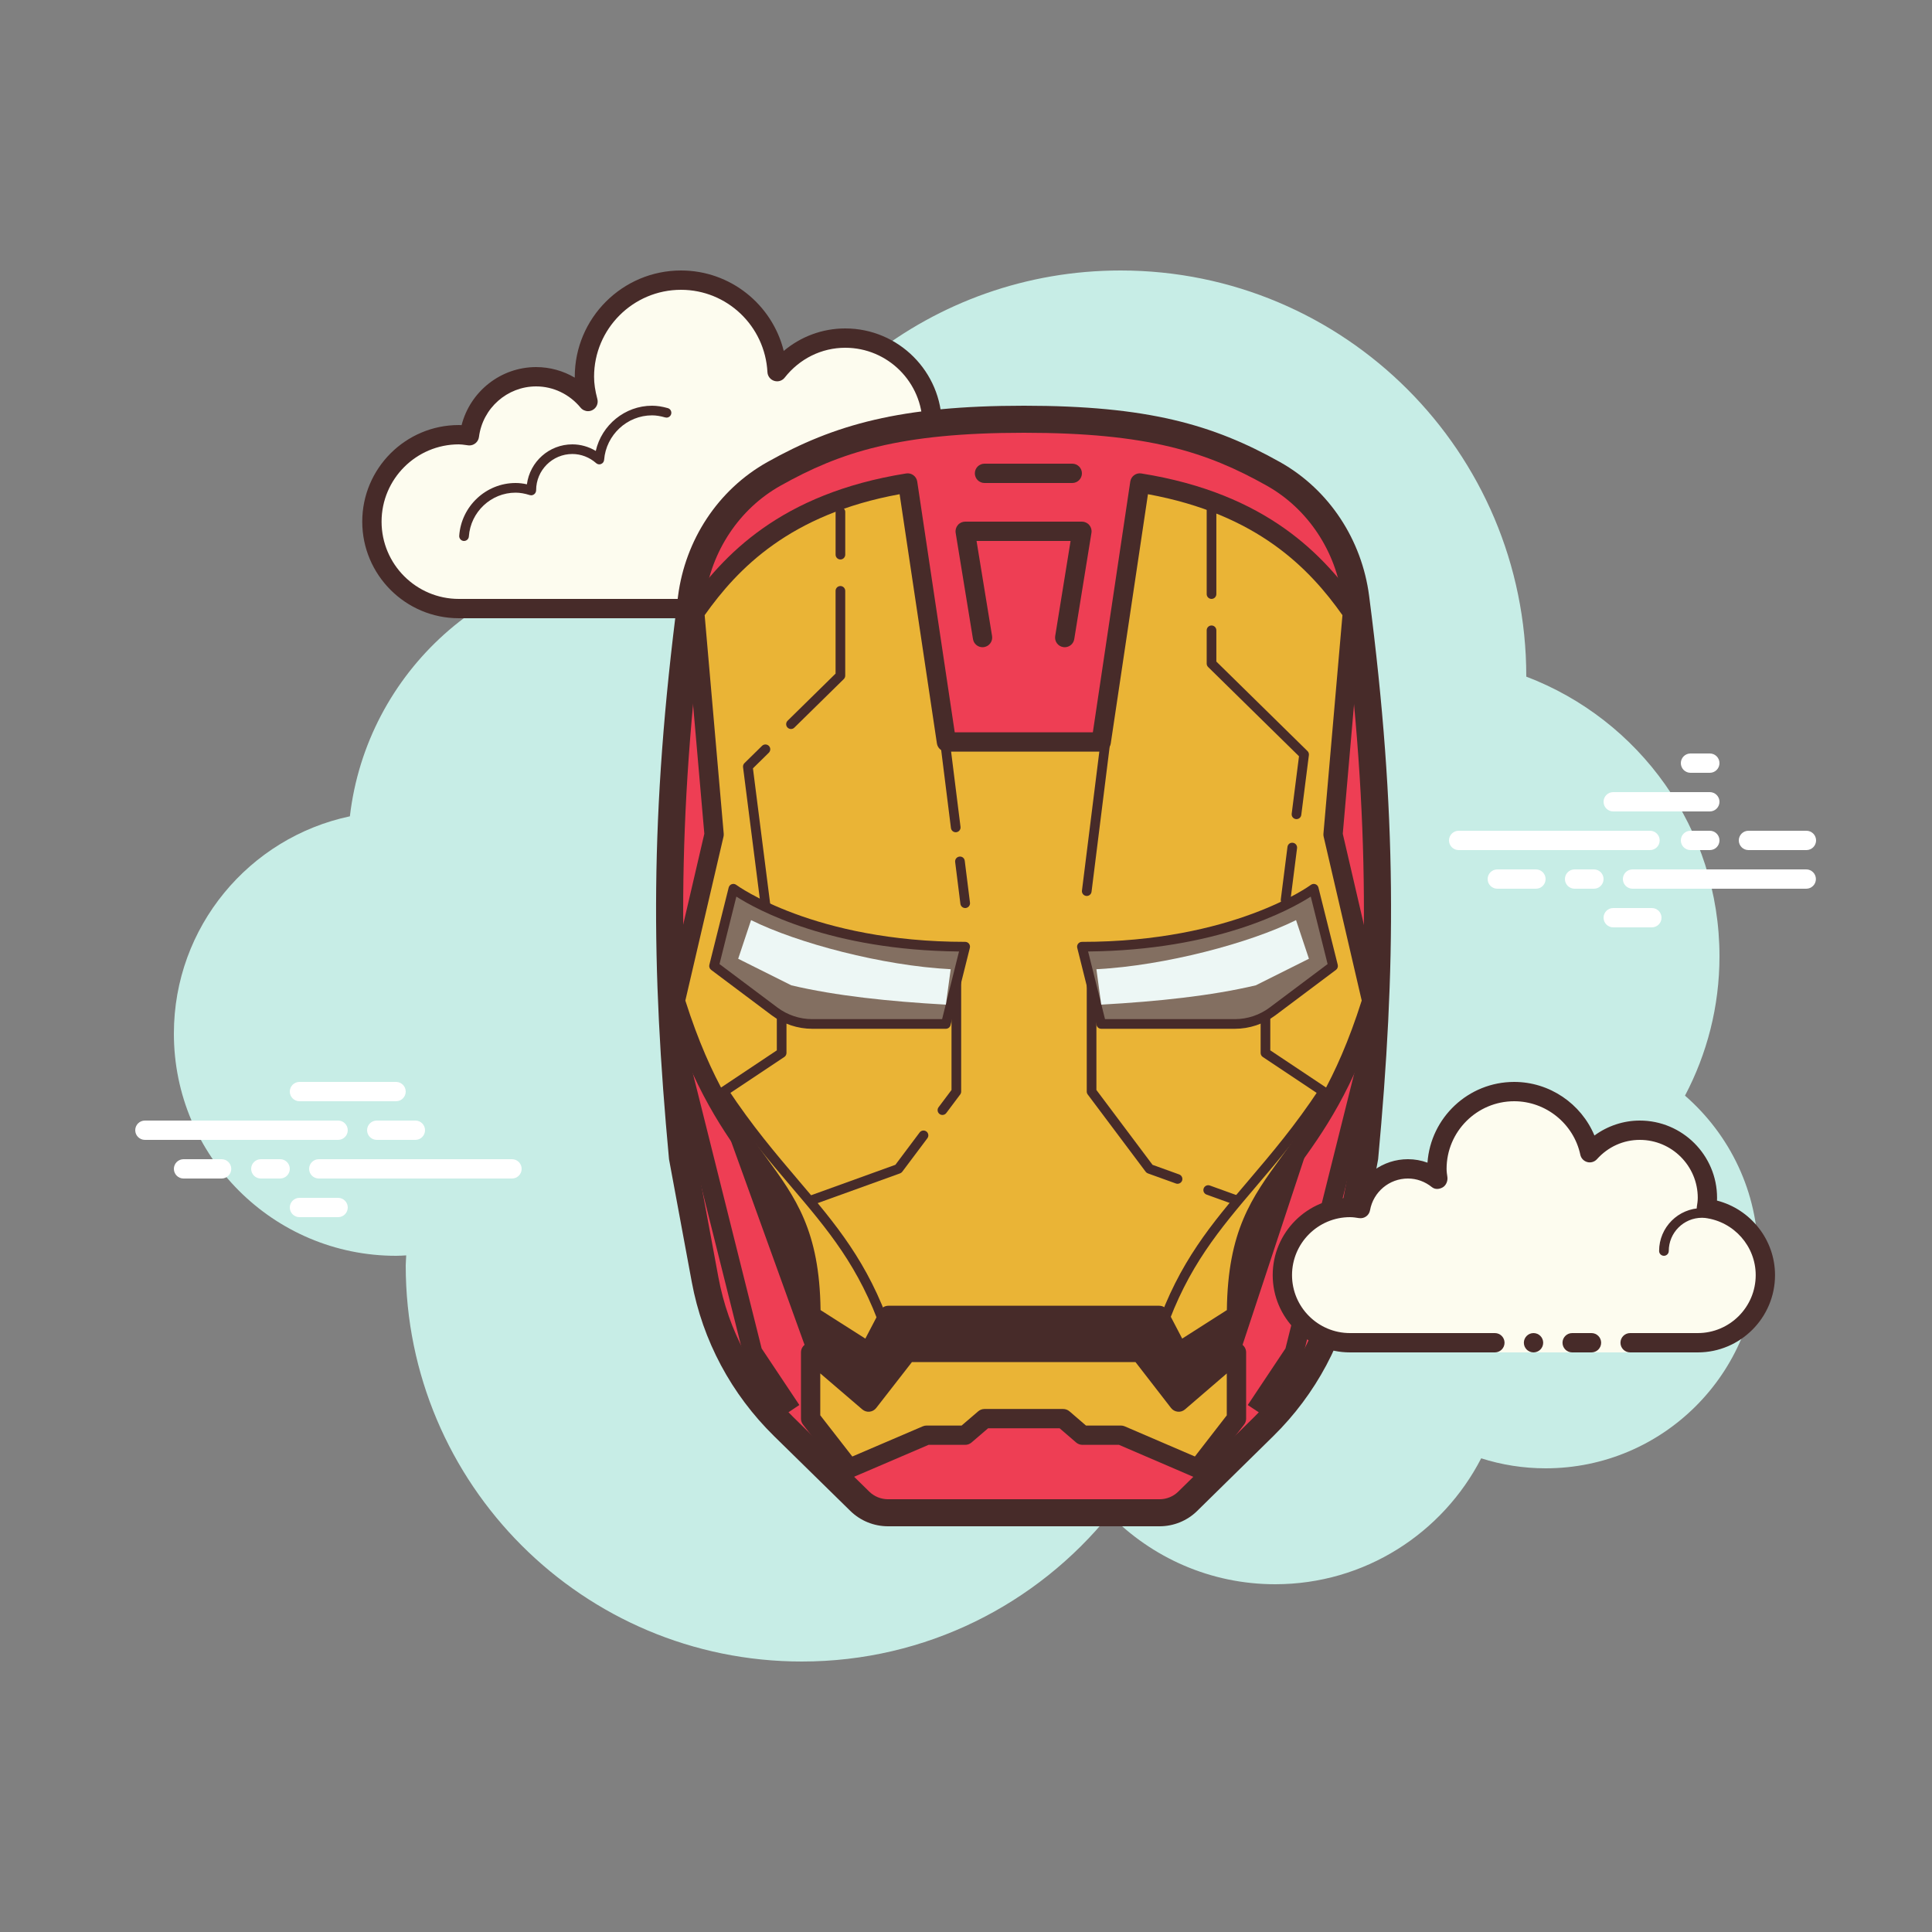 <svg xmlns="http://www.w3.org/2000/svg"  viewBox="0 0 100 100" width="80px" height="80px"><rect x="0" y="0" width="100" height="100" fill="#808080" stroke="none"/><path fill="#c7ede6" d="M87.215,56.71C88.35,54.555,89,52.105,89,49.5c0-6.621-4.159-12.257-10.001-14.478 C78.999,35.015,79,35.008,79,35c0-11.598-9.402-21-21-21c-9.784,0-17.981,6.701-20.313,15.757C36.211,29.272,34.638,29,33,29 c-7.692,0-14.023,5.793-14.89,13.252C12.906,43.353,9,47.969,9,53.5C9,59.851,14.149,65,20.5,65c0.177,0,0.352-0.012,0.526-0.022 C21.022,65.153,21,65.324,21,65.5C21,76.822,30.178,86,41.5,86c6.437,0,12.175-2.972,15.934-7.614C59.612,80.611,62.64,82,66,82 c4.65,0,8.674-2.65,10.666-6.518C77.718,75.817,78.837,76,80,76c6.075,0,11-4.925,11-11C91,61.689,89.53,58.727,87.215,56.71z"/><path fill="#fff" d="M85.405,44H75.5c-0.276,0-0.5-0.224-0.5-0.5s0.224-0.5,0.5-0.5h9.905c0.276,0,0.5,0.224,0.5,0.5 S85.682,44,85.405,44z"/><path fill="#fff" d="M88.5,44h-1c-0.276,0-0.5-0.224-0.5-0.5s0.224-0.5,0.5-0.5h1c0.276,0,0.5,0.224,0.5,0.5 S88.777,44,88.5,44z"/><path fill="#fff" d="M93.491,46H84.5c-0.276,0-0.5-0.224-0.5-0.5s0.224-0.5,0.5-0.5h8.991c0.276,0,0.5,0.224,0.5,0.5 S93.767,46,93.491,46z"/><path fill="#fff" d="M82.5,46h-1c-0.276,0-0.5-0.224-0.5-0.5s0.224-0.5,0.5-0.5h1c0.276,0,0.5,0.224,0.5,0.5 S82.777,46,82.5,46z"/><path fill="#fff" d="M79.5,46h-2c-0.276,0-0.5-0.224-0.5-0.5s0.224-0.5,0.5-0.5h2c0.276,0,0.5,0.224,0.5,0.5 S79.777,46,79.5,46z"/><path fill="#fff" d="M85.5,48h-2c-0.276,0-0.5-0.224-0.5-0.5s0.224-0.5,0.5-0.5h2c0.276,0,0.5,0.224,0.5,0.5 S85.776,48,85.5,48z"/><path fill="#fff" d="M88.5,39c-0.177,0-0.823,0-1,0c-0.276,0-0.5,0.224-0.5,0.5c0,0.276,0.224,0.5,0.5,0.5 c0.177,0,0.823,0,1,0c0.276,0,0.5-0.224,0.5-0.5C89,39.224,88.776,39,88.5,39z"/><path fill="#fff" d="M88.5,41c-0.177,0-4.823,0-5,0c-0.276,0-0.5,0.224-0.5,0.5c0,0.276,0.224,0.5,0.5,0.5 c0.177,0,4.823,0,5,0c0.276,0,0.5-0.224,0.5-0.5C89,41.224,88.776,41,88.5,41z"/><path fill="#fff" d="M93.5,43c-0.177,0-2.823,0-3,0c-0.276,0-0.5,0.224-0.5,0.5c0,0.276,0.224,0.5,0.5,0.5 c0.177,0,2.823,0,3,0c0.276,0,0.5-0.224,0.5-0.5C94,43.224,93.776,43,93.5,43z"/><g><path fill="#fff" d="M17.5,59h-10C7.224,59,7,58.776,7,58.5S7.224,58,7.5,58h10c0.276,0,0.5,0.224,0.5,0.5 S17.776,59,17.5,59z"/><path fill="#fff" d="M21.5,59h-2c-0.276,0-0.5-0.224-0.5-0.5s0.224-0.5,0.5-0.5h2c0.276,0,0.5,0.224,0.5,0.5 S21.776,59,21.5,59z"/><path fill="#fff" d="M26.5,61h-10c-0.276,0-0.5-0.224-0.5-0.5s0.224-0.5,0.5-0.5h10c0.276,0,0.5,0.224,0.5,0.5 S26.777,61,26.5,61z"/><path fill="#fff" d="M14.5,61h-1c-0.276,0-0.5-0.224-0.5-0.5s0.224-0.5,0.5-0.5h1c0.276,0,0.5,0.224,0.5,0.5 S14.776,61,14.5,61z"/><path fill="#fff" d="M11.47,61H9.5C9.224,61,9,60.776,9,60.5S9.224,60,9.5,60h1.97c0.276,0,0.5,0.224,0.5,0.5 S11.746,61,11.47,61z"/><path fill="#fff" d="M20.5,57h-5c-0.276,0-0.5-0.224-0.5-0.5s0.224-0.5,0.5-0.5h5c0.276,0,0.5,0.224,0.5,0.5 S20.777,57,20.5,57z"/><path fill="#fff" d="M17.5,63h-2c-0.276,0-0.5-0.224-0.5-0.5s0.224-0.5,0.5-0.5h2c0.276,0,0.5,0.224,0.5,0.5 S17.776,63,17.5,63z"/></g><g><path fill="#fdfcef" d="M41.625,31.5c0,0,3.64,0,6.125,0s4.5-2.015,4.5-4.5c0-2.333-1.782-4.229-4.055-4.455 c0.022-0.181,0.055-0.358,0.055-0.545c0-2.485-2.015-4.5-4.5-4.5c-1.438,0-2.703,0.686-3.527,1.736 C40.083,16.6,37.921,14.5,35.25,14.5c-2.761,0-5,2.239-5,5c0,0.446,0.077,0.87,0.187,1.282c-0.642-0.777-1.6-1.282-2.687-1.282 c-1.781,0-3.234,1.335-3.455,3.055c-0.181-0.022-0.358-0.055-0.545-0.055c-2.485,0-4.5,2.015-4.5,4.5s2.015,4.5,4.5,4.5 s9.5,0,9.5,0h5.375V32h3V31.5z"/><path fill="#472b29" d="M35.25,14c-3.033,0-5.5,2.467-5.5,5.5c0,0.016,0,0.031,0,0.047c-0.602-0.354-1.29-0.547-2-0.547 c-1.831,0-3.411,1.261-3.858,3.005C23.845,22.002,23.798,22,23.75,22c-2.757,0-5,2.243-5,5s2.243,5,5,5h14.875 c0.276,0,0.5-0.224,0.5-0.5s-0.224-0.5-0.5-0.5H23.75c-2.206,0-4-1.794-4-4s1.794-4,4-4c0.117,0,0.23,0.017,0.343,0.032 l0.141,0.019c0.021,0.003,0.041,0.004,0.062,0.004c0.246,0,0.462-0.185,0.495-0.437C24.982,21.125,26.254,20,27.75,20 c0.885,0,1.723,0.401,2.301,1.1c0.098,0.118,0.241,0.182,0.386,0.182c0.078,0,0.156-0.018,0.228-0.056 c0.209-0.107,0.314-0.346,0.254-0.573c-0.116-0.436-0.17-0.802-0.17-1.153c0-2.481,2.019-4.5,4.5-4.5 c2.381,0,4.347,1.872,4.474,4.263c0.011,0.208,0.15,0.387,0.349,0.45c0.05,0.016,0.101,0.024,0.152,0.024 c0.15,0,0.296-0.069,0.392-0.192C41.388,18.563,42.529,18,43.75,18c2.206,0,4,1.794,4,4c0,0.117-0.017,0.23-0.032,0.343 l-0.019,0.141c-0.016,0.134,0.022,0.268,0.106,0.373c0.084,0.105,0.207,0.172,0.34,0.185c2.055,0.205,3.604,1.906,3.604,3.958 c0,2.206-1.794,4-4,4h-6.125c-0.276,0-0.5,0.224-0.5,0.5s0.224,0.5,0.5,0.5h6.125c2.757,0,5-2.243,5-5 c0-2.397-1.689-4.413-4.003-4.877c0.002-0.041,0.003-0.082,0.003-0.123c0-2.757-2.243-5-5-5c-1.176,0-2.293,0.416-3.183,1.164 C39.969,15.76,37.805,14,35.25,14L35.25,14z"/><path fill="#472b29" d="M33.75,21c-1.403,0-2.609,0.999-2.913,2.341C30.47,23.119,30.051,23,29.625,23 c-1.202,0-2.198,0.897-2.353,2.068C27.069,25.022,26.876,25,26.687,25c-1.529,0-2.811,1.2-2.918,2.732 C23.76,27.87,23.864,27.99,24.001,28c0.006,0,0.012,0,0.018,0c0.13,0,0.24-0.101,0.249-0.232c0.089-1.271,1.151-2.268,2.419-2.268 c0.229,0,0.47,0.042,0.738,0.127c0.022,0.007,0.045,0.01,0.067,0.01c0.055,0,0.11-0.02,0.156-0.054 c0.064-0.047,0.102-0.129,0.102-0.209c0-1.034,0.841-1.875,1.875-1.875c0.447,0,0.885,0.168,1.231,0.473 c0.047,0.041,0.106,0.063,0.165,0.063c0.032,0,0.063-0.006,0.093-0.019c0.088-0.035,0.148-0.117,0.155-0.212 c0.102-1.292,1.191-2.305,2.479-2.305c0.208,0,0.425,0.034,0.682,0.107c0.023,0.007,0.047,0.01,0.07,0.01 c0.109,0,0.207-0.073,0.239-0.182c0.038-0.133-0.039-0.271-0.172-0.309C34.267,21.04,34.006,21,33.75,21L33.75,21z"/></g><g><path fill="#ee3e54" d="M45.965,78.3c-0.544,0-1.074-0.215-1.457-0.591l-3.951-3.875c-2.121-2.079-3.524-4.708-4.061-7.6 l-1.18-6.362c-0.841-9.101-1.06-17.15,0.475-28.943c0.352-2.708,1.947-5.1,4.267-6.401C43.173,22.782,46.424,21.7,53,21.7 c6.56,0,9.804,1.082,12.912,2.828c2.315,1.301,3.907,3.693,4.258,6.401c1.53,11.787,1.313,19.838,0.465,29.007l-1.168,6.298 c-0.536,2.893-1.938,5.522-4.053,7.601l-3.942,3.875c-0.388,0.381-0.904,0.59-1.453,0.59H45.965z"/><path fill="#472b29" d="M53,22.4c6.436,0,9.482,1.004,12.569,2.739c2.123,1.192,3.584,3.391,3.907,5.88 c1.519,11.698,1.306,19.696,0.468,28.789l-1.165,6.299c-0.509,2.751-1.842,5.25-3.855,7.229l-3.943,3.875 c-0.252,0.248-0.603,0.39-0.962,0.39H53h-7.036c-0.361,0-0.714-0.143-0.967-0.391l-3.951-3.875 c-2.017-1.979-3.353-4.478-3.863-7.229l-1.168-6.298c-0.84-9.093-1.053-17.09,0.468-28.788c0.324-2.489,1.788-4.688,3.915-5.88 C43.494,23.404,46.548,22.4,53,22.4 M53,21c-6.399,0-9.815,0.973-13.284,2.918c-2.567,1.439-4.245,4.044-4.619,6.921 C33.619,42.198,33.71,50.099,34.628,60l1.179,6.361c0.56,3.021,2.046,5.802,4.259,7.973l3.951,3.875 C44.534,78.715,45.234,79,45.964,79H53h7.019c0.729,0,1.428-0.285,1.943-0.791l3.943-3.875c2.209-2.171,3.691-4.952,4.25-7.973 L71.332,60c0.916-9.901,1.007-17.802-0.467-29.161c-0.373-2.876-2.048-5.482-4.61-6.921C62.792,21.973,59.386,21,53,21L53,21z"/><polygon fill="#472b29" points="37.25,57.438 41.875,70.25 44.5,72.5 61.5,72.5 64.062,70.375 68.562,56.75"/><path fill="#eab436" d="M69,43.191l1-11.49C68,28.83,65,25.957,59,25l-2,13.404h-4h-4.011L46.985,25 c-6.013,0.957-9.02,3.83-11.024,6.702l1.002,11.49l-2.004,8.617c3.007,9.574,7.015,8.617,7.015,16.277L44.98,70l1.002-1.915H53h7 L61,70l3-1.915c0-7.66,4-6.702,7-16.277L69,43.191z"/><path fill="#472b29" d="M44.98,70.5c-0.095,0-0.188-0.027-0.269-0.078l-3.007-1.915c-0.145-0.092-0.231-0.251-0.231-0.422 c0-3.992-1.108-5.514-2.644-7.621c-1.313-1.803-2.949-4.047-4.349-8.506c-0.027-0.085-0.03-0.176-0.011-0.263l1.987-8.54 l-0.995-11.41c-0.01-0.117,0.021-0.233,0.088-0.33c1.864-2.672,4.84-5.872,11.354-6.909c0.132-0.021,0.266,0.011,0.375,0.091 c0.107,0.079,0.179,0.198,0.198,0.329l1.941,12.978h7.149l1.937-12.978c0.02-0.132,0.091-0.251,0.198-0.33 c0.108-0.079,0.242-0.112,0.375-0.09c6.501,1.037,9.471,4.238,11.331,6.91c0.067,0.096,0.098,0.212,0.088,0.329l-0.993,11.411 l1.982,8.54c0.02,0.087,0.017,0.177-0.01,0.262c-1.397,4.459-3.029,6.703-4.34,8.506c-1.531,2.106-2.638,3.628-2.638,7.621 c0,0.171-0.087,0.33-0.231,0.421l-3,1.915c-0.118,0.075-0.263,0.098-0.397,0.062c-0.136-0.036-0.249-0.127-0.314-0.252 l-0.859-1.646H46.285l-0.861,1.647c-0.065,0.124-0.179,0.215-0.314,0.251C45.067,70.494,45.023,70.5,44.98,70.5z M42.472,67.81 l2.318,1.476l0.749-1.433c0.087-0.165,0.257-0.268,0.443-0.268H60c0.187,0,0.357,0.104,0.443,0.269l0.747,1.431l2.312-1.475 c0.052-4.116,1.28-5.807,2.827-7.934c1.32-1.816,2.815-3.873,4.153-8.087l-1.97-8.484c-0.012-0.051-0.016-0.104-0.011-0.156 l0.984-11.308c-1.705-2.409-4.399-5.224-10.067-6.261l-1.925,12.899c-0.036,0.245-0.246,0.426-0.494,0.426h-8.011 c-0.248,0-0.458-0.181-0.494-0.426l-1.93-12.899c-5.682,1.036-8.382,3.852-10.091,6.261l0.986,11.308 c0.005,0.052,0.001,0.105-0.011,0.157l-1.975,8.484c1.341,4.214,2.84,6.271,4.163,8.087C41.188,62.003,42.42,63.693,42.472,67.81z"/><polygon fill="#472b29" points="65.416,73.277 64.584,72.723 66.536,69.795 70.515,53.879 71.485,54.121 67.416,70.277"/><path fill="#472b29" d="M60.319,68.915l-0.473-0.164c1.188-3.433,2.861-5.399,4.798-7.676 c1.168-1.373,2.376-2.792,3.646-4.714l0.418,0.276c-1.288,1.947-2.561,3.443-3.684,4.762 C63.121,63.638,61.477,65.571,60.319,68.915z"/><path fill="#472b29" d="M68.5,56.75c-0.048,0-0.096-0.014-0.139-0.042l-3-2c-0.069-0.046-0.111-0.125-0.111-0.208v-2 c0-0.138,0.112-0.25,0.25-0.25s0.25,0.112,0.25,0.25v1.866l2.889,1.926c0.115,0.077,0.146,0.232,0.069,0.347 C68.66,56.711,68.58,56.75,68.5,56.75z"/><path fill="#472b29" d="M66.542,46.833c-0.01,0-0.021-0.001-0.031-0.002c-0.138-0.017-0.234-0.143-0.217-0.28l0.345-2.712 c0.017-0.136,0.129-0.235,0.279-0.217c0.138,0.017,0.234,0.143,0.217,0.28l-0.345,2.712 C66.774,46.741,66.666,46.833,66.542,46.833z"/><path fill="#472b29" d="M67.106,42.398c-0.01,0-0.021-0.001-0.031-0.002c-0.138-0.017-0.234-0.143-0.217-0.28l0.378-2.972 l-4.703-4.619c-0.048-0.047-0.075-0.111-0.075-0.178v-1.722c0-0.138,0.112-0.25,0.25-0.25s0.25,0.112,0.25,0.25v1.617l4.717,4.633 c0.056,0.055,0.083,0.133,0.073,0.21l-0.394,3.095C67.339,42.306,67.23,42.398,67.106,42.398z"/><path fill="#472b29" d="M62.708,31c-0.138,0-0.25-0.112-0.25-0.25v-4.875c0-0.138,0.112-0.25,0.25-0.25 s0.25,0.112,0.25,0.25v4.875C62.958,30.888,62.846,31,62.708,31z"/><path fill="#472b29" d="M56.25,46.375c-0.01,0-0.021-0.001-0.031-0.002c-0.137-0.017-0.234-0.142-0.217-0.279l1-8 c0.017-0.136,0.134-0.235,0.279-0.217c0.137,0.017,0.234,0.142,0.217,0.279l-1,8C56.482,46.282,56.375,46.375,56.25,46.375z"/><path fill="#472b29" d="M39.667,47.458c-0.124,0-0.231-0.092-0.248-0.219l-0.959-7.53c-0.01-0.077,0.018-0.155,0.073-0.21 l0.91-0.894c0.096-0.096,0.256-0.096,0.354,0.003c0.097,0.098,0.095,0.257-0.004,0.354l-0.821,0.807l0.943,7.407 c0.018,0.137-0.079,0.262-0.217,0.28C39.688,47.458,39.677,47.458,39.667,47.458z"/><path fill="#472b29" d="M40.942,37.733c-0.064,0-0.13-0.025-0.179-0.075c-0.097-0.098-0.095-0.257,0.004-0.354l2.482-2.438 v-4.283c0-0.138,0.112-0.25,0.25-0.25s0.25,0.112,0.25,0.25v4.388c0,0.067-0.027,0.131-0.075,0.178l-2.558,2.512 C41.069,37.709,41.006,37.733,40.942,37.733z"/><path fill="#472b29" d="M43.5,28.958c-0.138,0-0.25-0.112-0.25-0.25V26.5c0-0.138,0.112-0.25,0.25-0.25 s0.25,0.112,0.25,0.25v2.208C43.75,28.846,43.638,28.958,43.5,28.958z"/><path fill="#472b29" d="M49.958,47c-0.125,0-0.232-0.093-0.248-0.219l-0.271-2.164c-0.018-0.137,0.08-0.262,0.217-0.279 c0.146-0.018,0.262,0.081,0.279,0.217l0.271,2.164c0.018,0.137-0.08,0.262-0.217,0.279C49.979,46.999,49.968,47,49.958,47z"/><path fill="#472b29" d="M49.468,43.077c-0.125,0-0.232-0.093-0.248-0.219l-0.51-4.077c-0.018-0.137,0.08-0.262,0.217-0.279 c0.148-0.017,0.263,0.081,0.279,0.217l0.51,4.077c0.018,0.137-0.08,0.262-0.217,0.279C49.488,43.076,49.478,43.077,49.468,43.077z"/><path fill="#472b29" d="M55.111,33.5c-0.027,0-0.054-0.002-0.081-0.006c-0.272-0.044-0.458-0.301-0.413-0.573L55.413,28 h-2.415c-0.276,0-0.5-0.224-0.5-0.5s0.224-0.5,0.5-0.5H56c0.146,0,0.286,0.064,0.381,0.176c0.095,0.112,0.136,0.259,0.112,0.404 l-0.89,5.5C55.564,33.325,55.352,33.5,55.111,33.5z"/><path fill="#472b29" d="M64,62.375c-0.028,0-0.057-0.005-0.085-0.015l-1.463-0.528c-0.13-0.047-0.197-0.19-0.15-0.32 s0.19-0.197,0.32-0.15l1.463,0.528c0.13,0.047,0.197,0.19,0.15,0.32C64.198,62.312,64.103,62.375,64,62.375z"/><path fill="#472b29" d="M60.95,61.273c-0.028,0-0.057-0.005-0.085-0.015l-1.45-0.523c-0.046-0.017-0.086-0.046-0.115-0.085 l-3-4c-0.032-0.043-0.05-0.096-0.05-0.15v-7c0-0.138,0.112-0.25,0.25-0.25s0.25,0.112,0.25,0.25v6.917l2.905,3.874l1.38,0.498 c0.13,0.047,0.197,0.19,0.15,0.32C61.148,61.21,61.053,61.273,60.95,61.273z"/><polygon fill="#eab436" points="61.01,72.571 59.017,70 53,70 46.958,70 44.958,72.571 41.958,70 41.958,73.429 43.958,76 47.958,74.286 49.958,74.286 50.958,73.429 53,73.429 55.031,73.429 56.028,74.286 58.021,74.286 62.007,76 64,73.429 64,70"/><path fill="#472b29" d="M43.958,76.5c-0.15,0-0.298-0.068-0.395-0.193l-2-2.572c-0.068-0.088-0.105-0.196-0.105-0.307V70 c0-0.195,0.113-0.373,0.291-0.454c0.176-0.082,0.386-0.052,0.534,0.075l2.603,2.23l1.678-2.157 c0.095-0.122,0.24-0.193,0.395-0.193h12.06c0.154,0,0.301,0.072,0.396,0.194l1.671,2.156l2.59-2.229 c0.148-0.127,0.354-0.157,0.535-0.075C64.386,69.627,64.5,69.805,64.5,70v3.428c0,0.111-0.037,0.219-0.104,0.306l-1.993,2.572 c-0.141,0.18-0.386,0.243-0.593,0.153l-3.892-1.674h-1.891c-0.12,0-0.235-0.043-0.326-0.121l-0.855-0.736h-3.703l-0.859,0.737 c-0.091,0.078-0.206,0.12-0.325,0.12h-1.897l-3.905,1.674C44.091,76.487,44.024,76.5,43.958,76.5z M42.458,73.257l1.658,2.132 l3.645-1.562c0.063-0.027,0.13-0.041,0.197-0.041h1.815l0.859-0.737c0.091-0.078,0.206-0.12,0.325-0.12h4.073 c0.12,0,0.235,0.043,0.326,0.121l0.855,0.736h1.808c0.068,0,0.135,0.014,0.197,0.041l3.631,1.561l1.651-2.13V71.09l-2.163,1.861 c-0.104,0.089-0.239,0.134-0.376,0.118c-0.137-0.014-0.262-0.083-0.346-0.191L58.772,70.5h-11.57l-1.85,2.378 c-0.084,0.108-0.208,0.177-0.345,0.191c-0.135,0.015-0.271-0.029-0.375-0.118l-2.175-1.864V73.257z"/><polygon fill="#472b29" points="40.542,73.277 38.473,70.121 34.473,54.121 35.443,53.879 39.422,69.795 41.374,72.723"/><path fill="#472b29" d="M45.639,68.915c-1.157-3.344-2.802-5.277-4.706-7.515c-1.123-1.32-2.396-2.815-3.684-4.762 l0.418-0.276c1.271,1.922,2.479,3.341,3.646,4.714c1.937,2.276,3.609,4.242,4.798,7.676L45.639,68.915z"/><path fill="#472b29" d="M37.458,56.75c-0.08,0-0.16-0.039-0.208-0.111c-0.076-0.115-0.046-0.27,0.069-0.347l2.889-1.926 V52.5c0-0.138,0.112-0.25,0.25-0.25s0.25,0.112,0.25,0.25v2c0,0.083-0.042,0.162-0.111,0.208l-3,2 C37.554,56.736,37.506,56.75,37.458,56.75z"/><path fill="#472b29" d="M50.854,33.5c-0.24,0-0.452-0.174-0.492-0.419l-0.897-5.5c-0.024-0.145,0.018-0.293,0.112-0.404 C49.672,27.064,49.812,27,49.958,27h3.04c0.276,0,0.5,0.224,0.5,0.5s-0.224,0.5-0.5,0.5h-2.452l0.803,4.919 c0.045,0.273-0.14,0.53-0.413,0.574C50.909,33.498,50.882,33.5,50.854,33.5z"/><path fill="#472b29" d="M55.5,25h-4.542c-0.276,0-0.5-0.224-0.5-0.5s0.224-0.5,0.5-0.5H55.5c0.276,0,0.5,0.224,0.5,0.5 S55.776,25,55.5,25z"/><path fill="#472b29" d="M42,62.375c-0.103,0-0.198-0.063-0.235-0.165c-0.047-0.13,0.021-0.273,0.15-0.32l4.43-1.6 l1.255-1.674c0.083-0.111,0.241-0.132,0.351-0.05c0.11,0.083,0.133,0.24,0.05,0.35l-1.3,1.733 c-0.029,0.039-0.069,0.069-0.115,0.085l-4.5,1.625C42.057,62.37,42.028,62.375,42,62.375z"/><path fill="#472b29" d="M48.78,57.71c-0.053,0-0.105-0.016-0.15-0.05c-0.11-0.083-0.133-0.24-0.05-0.35l0.67-0.893V49.5 c0-0.138,0.112-0.25,0.25-0.25s0.25,0.112,0.25,0.25v7c0,0.054-0.018,0.107-0.05,0.15l-0.72,0.96 C48.932,57.676,48.856,57.71,48.78,57.71z"/><path fill="#836f61" d="M56,49l1,4h6.921c0.7,0,1.382-0.227,1.943-0.647L69,50l-1-4C68,46,64,49,56,49z"/><path fill="#472b29" d="M63.921,53.25H57c-0.114,0-0.215-0.078-0.242-0.189l-1-4c-0.019-0.075-0.002-0.154,0.045-0.214 c0.048-0.061,0.12-0.096,0.197-0.096c7.826,0,11.811-2.92,11.85-2.95c0.067-0.05,0.155-0.064,0.234-0.036 c0.078,0.028,0.139,0.094,0.158,0.175l1,4c0.024,0.097-0.012,0.2-0.092,0.26l-3.137,2.353C65.413,53.002,64.67,53.25,63.921,53.25 z M57.195,52.75h6.726c0.642,0,1.278-0.212,1.792-0.597l3.004-2.253l-0.872-3.492c-1.065,0.682-4.873,2.775-11.525,2.841 L57.195,52.75z"/><g><path fill="#edf7f5" d="M56.75,50.167c3.553-0.186,7.936-1.352,10.333-2.542l0.667,2L65,51c-2.308,0.545-5.05,0.834-8,1 L56.75,50.167z"/></g><g><path fill="#836f61" d="M49.958,49l-1,4h-6.921c-0.7,0-1.382-0.227-1.942-0.647L36.958,50l1-4 C37.958,46,41.958,49,49.958,49z"/><path fill="#472b29" d="M48.958,53.25h-6.921c-0.749,0-1.492-0.248-2.093-0.698L36.808,50.2 c-0.08-0.06-0.116-0.163-0.092-0.26l1-4c0.02-0.081,0.08-0.147,0.158-0.175c0.079-0.028,0.168-0.015,0.233,0.035 c0.04,0.03,4.04,2.95,11.851,2.95c0.077,0,0.149,0.035,0.197,0.096c0.047,0.061,0.063,0.14,0.045,0.214l-1,4 C49.173,53.172,49.072,53.25,48.958,53.25z M37.241,49.9l3.004,2.253c0.514,0.385,1.15,0.597,1.792,0.597h6.726l0.876-3.501 c-6.652-0.065-10.46-2.159-11.525-2.841L37.241,49.9z"/></g><g><path fill="#edf7f5" d="M49.208,50.167c-3.553-0.186-7.936-1.352-10.333-2.542l-0.667,2L40.958,51 c2.308,0.545,5.05,0.834,8,1L49.208,50.167z"/></g></g><g><path fill="#fdfcef" d="M84.375,69.5c0,0,1.567,0,3.5,0s3.5-1.567,3.5-3.5c0-1.781-1.335-3.234-3.055-3.455 c0.028-0.179,0.055-0.358,0.055-0.545c0-1.933-1.567-3.5-3.5-3.5c-1.032,0-1.95,0.455-2.59,1.165 c-0.384-1.808-1.987-3.165-3.91-3.165c-2.209,0-4,1.791-4,4c0,0.191,0.03,0.374,0.056,0.558c-0.428-0.344-0.965-0.558-1.556-0.558 c-1.228,0-2.245,0.887-2.455,2.055c-0.179-0.028-0.358-0.055-0.545-0.055c-1.933,0-3.5,1.567-3.5,3.5s1.567,3.5,3.5,3.5 s7.5,0,7.5,0V70h7V69.5z"/><path fill="#472b29" d="M86.125,65c-0.138,0-0.25-0.112-0.25-0.25c0-1.223,0.995-2.218,2.218-2.218 c0.034,0.009,0.737-0.001,1.244,0.136c0.133,0.036,0.212,0.173,0.176,0.306c-0.036,0.134-0.173,0.213-0.306,0.176 c-0.444-0.12-1.1-0.12-1.113-0.118c-0.948,0-1.719,0.771-1.719,1.718C86.375,64.888,86.263,65,86.125,65z"/><circle cx="79.375" cy="69.5" r=".5" fill="#472b29"/><path fill="#472b29" d="M87.875,70h-3.5c-0.276,0-0.5-0.224-0.5-0.5s0.224-0.5,0.5-0.5h3.5c1.654,0,3-1.346,3-3 c0-1.496-1.125-2.768-2.618-2.959c-0.134-0.018-0.255-0.088-0.336-0.196s-0.115-0.244-0.094-0.377 c0.024-0.153,0.049-0.308,0.049-0.468c0-1.654-1.346-3-3-3c-0.85,0-1.638,0.355-2.219,1c-0.125,0.139-0.321,0.198-0.5,0.148 c-0.182-0.049-0.321-0.195-0.36-0.379C81.455,58.165,80.016,57,78.375,57c-1.93,0-3.5,1.57-3.5,3.5 c0,0.143,0.021,0.28,0.041,0.418c0.029,0.203-0.063,0.438-0.242,0.54c-0.179,0.102-0.396,0.118-0.556-0.01 C73.753,61.155,73.324,61,72.875,61c-0.966,0-1.792,0.691-1.963,1.644c-0.048,0.267-0.296,0.446-0.569,0.405 C70.189,63.025,70.035,63,69.875,63c-1.654,0-3,1.346-3,3s1.346,3,3,3h7.5c0.276,0,0.5,0.224,0.5,0.5s-0.224,0.5-0.5,0.5h-7.5 c-2.206,0-4-1.794-4-4s1.794-4,4-4c0.059,0,0.116,0.002,0.174,0.006C70.463,60.82,71.586,60,72.875,60 c0.349,0,0.689,0.061,1.011,0.18c0.165-2.333,2.115-4.18,4.489-4.18c1.831,0,3.466,1.127,4.153,2.774 C83.208,58.276,84.03,58,84.875,58c2.206,0,4,1.794,4,4c0,0.048-0.001,0.095-0.004,0.142c1.743,0.448,3.004,2.027,3.004,3.858 C91.875,68.206,90.081,70,87.875,70z"/><path fill="#472b29" d="M82.375,69c-0.159,0-0.841,0-1,0c-0.276,0-0.5,0.224-0.5,0.5c0,0.276,0.224,0.5,0.5,0.5 c0.159,0,0.841,0,1,0c0.276,0,0.5-0.224,0.5-0.5C82.875,69.224,82.651,69,82.375,69z"/></g></svg>